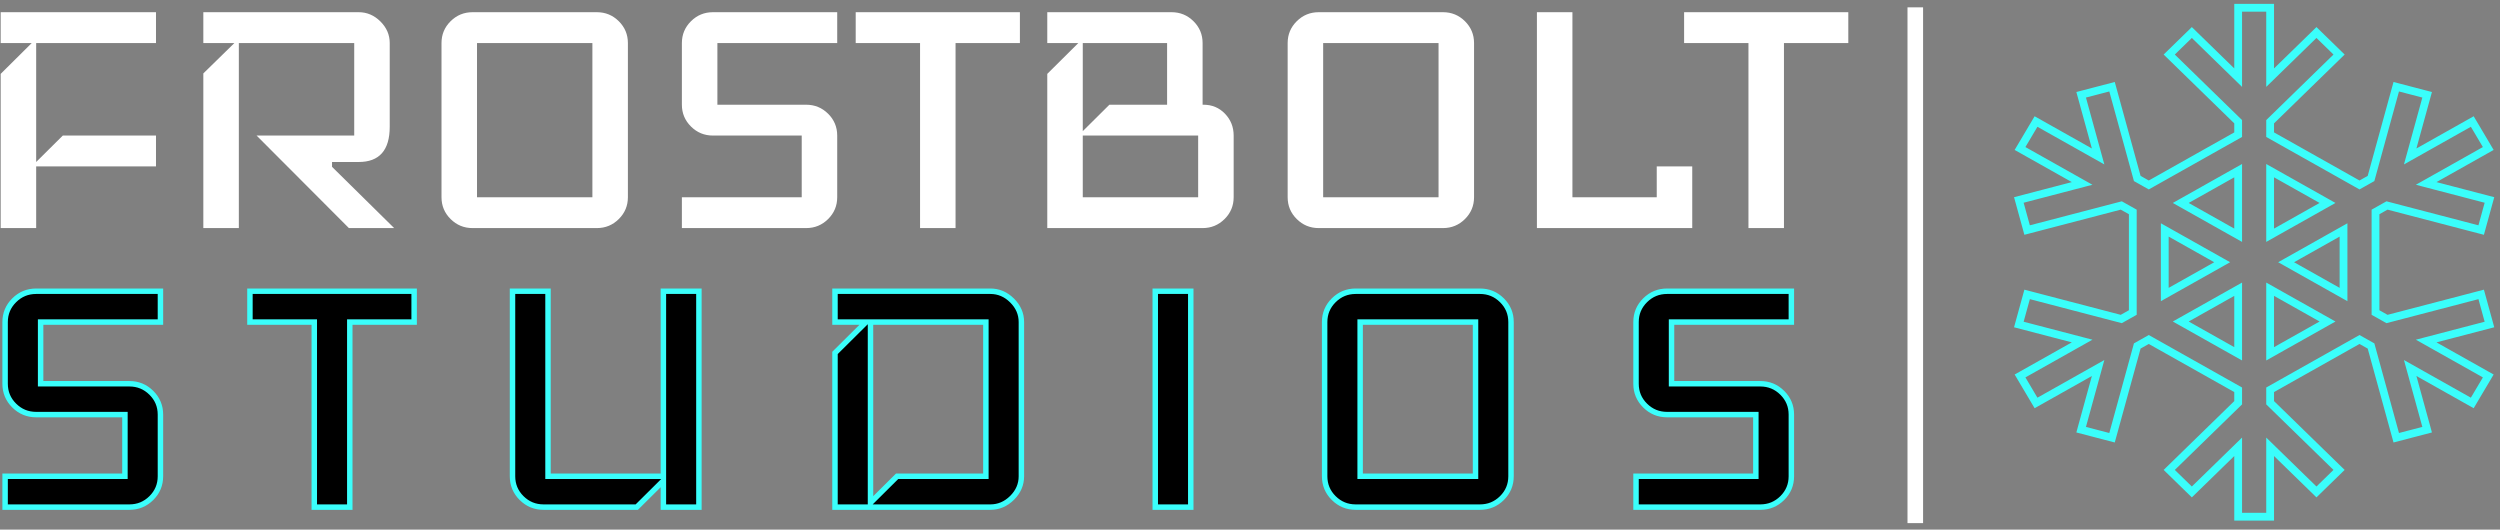 <?xml version="1.0" encoding="UTF-8" standalone="no"?>
<svg width="321px" height="68px" viewBox="0 0 321 68" version="1.1" xmlns="http://www.w3.org/2000/svg" xmlns:xlink="http://www.w3.org/1999/xlink">
    <rect x="0" y="0" width="321" height="68" fill="#808080" stroke="none"/>
    <!-- Generator: Sketch 40 (33762) - http://www.bohemiancoding.com/sketch -->
    <title>Group</title>
    <desc>Created with Sketch.</desc>
    <defs></defs>
    <g id="Page-1" stroke="none" stroke-width="1" fill="none" fill-rule="evenodd">
        <g id="Artboard-2-Copy-2" transform="translate(-37, -36)">
            <g id="Group" transform="translate(37, 37)">
                <path d="M20.03,20.366 L4.645,20.366 L4.645,28.286 L0.087,28.286 L0.087,8.486 L4.075,4.526 L0.087,4.526 L0.087,0.566 L20.03,0.566 L20.03,4.526 L4.645,4.526 L4.645,19.8 L8.064,16.406 L20.03,16.406 L20.03,20.366 Z M50.611,28.286 L44.799,28.286 L32.946,16.406 L45.482,16.406 L45.482,4.526 L30.667,4.526 L30.667,28.286 L26.108,28.286 L26.108,8.429 L30.097,4.526 L26.108,4.526 L26.108,0.566 L46.052,0.566 C47.116,0.566 48.047,0.962 48.844,1.754 C49.642,2.546 50.041,3.47 50.041,4.526 L50.041,15.274 C50.041,18.291 48.711,19.8 46.052,19.8 L42.633,19.8 L42.633,20.422 L50.611,28.286 Z M80.622,24.326 C80.622,25.419 80.232,26.353 79.453,27.126 C78.675,27.899 77.734,28.286 76.633,28.286 L60.678,28.286 C59.576,28.286 58.636,27.899 57.857,27.126 C57.078,26.353 56.689,25.419 56.689,24.326 L56.689,4.526 C56.689,3.432 57.078,2.499 57.857,1.725 C58.636,0.952 59.576,0.566 60.678,0.566 L76.633,0.566 C77.734,0.566 78.675,0.952 79.453,1.725 C80.232,2.499 80.622,3.432 80.622,4.526 L80.622,24.326 Z M76.063,24.326 L76.063,4.526 L61.248,4.526 L61.248,24.326 L76.063,24.326 Z M107.498,24.326 C107.498,25.419 107.109,26.353 106.33,27.126 C105.551,27.899 104.611,28.286 103.509,28.286 L87.554,28.286 L87.554,24.326 L102.94,24.326 L102.94,16.406 L91.543,16.406 C90.441,16.406 89.501,16.019 88.722,15.246 C87.944,14.473 87.554,13.539 87.554,12.446 L87.554,4.526 C87.554,3.432 87.944,2.499 88.722,1.725 C89.501,0.952 90.441,0.566 91.543,0.566 L107.498,0.566 L107.498,4.526 L92.113,4.526 L92.113,12.446 L103.509,12.446 C104.611,12.446 105.551,12.832 106.33,13.605 C107.109,14.379 107.498,15.312 107.498,16.406 L107.498,24.326 Z M130.956,4.526 L122.693,4.526 L122.693,28.286 L118.135,28.286 L118.135,4.526 L109.872,4.526 L109.872,0.566 L130.956,0.566 L130.956,4.526 Z M158.402,24.326 C158.402,25.419 158.013,26.353 157.234,27.126 C156.455,27.899 155.515,28.286 154.414,28.286 L134.47,28.286 L134.47,8.486 L138.458,4.526 L134.47,4.526 L134.47,0.566 L150.425,0.566 C151.526,0.566 152.467,0.952 153.245,1.725 C154.024,2.499 154.414,3.432 154.414,4.526 L154.414,12.446 L154.527,12.446 C155.629,12.446 156.55,12.832 157.291,13.605 C158.032,14.379 158.402,15.312 158.402,16.406 L158.402,24.326 Z M149.855,12.446 L149.855,4.526 L139.028,4.526 L139.028,15.84 L142.447,12.446 L149.855,12.446 Z M153.844,24.326 L153.844,16.406 L139.028,16.406 L139.028,24.326 L153.844,24.326 Z M189.268,24.326 C189.268,25.419 188.878,26.353 188.1,27.126 C187.321,27.899 186.381,28.286 185.279,28.286 L169.324,28.286 C168.222,28.286 167.282,27.899 166.503,27.126 C165.724,26.353 165.335,25.419 165.335,24.326 L165.335,4.526 C165.335,3.432 165.724,2.499 166.503,1.725 C167.282,0.952 168.222,0.566 169.324,0.566 L185.279,0.566 C186.381,0.566 187.321,0.952 188.1,1.725 C188.878,2.499 189.268,3.432 189.268,4.526 L189.268,24.326 Z M184.709,24.326 L184.709,4.526 L169.894,4.526 L169.894,24.326 L184.709,24.326 Z M217.284,28.286 L197.34,28.286 L197.34,0.566 L201.899,0.566 L201.899,24.326 L212.725,24.326 L212.725,20.366 L217.284,20.366 L217.284,28.286 Z M237.323,4.526 L229.06,4.526 L229.06,28.286 L224.502,28.286 L224.502,4.526 L216.239,4.526 L216.239,0.566 L237.323,0.566 L237.323,4.526 Z" id="FROSTBOLT" fill="#FFFFFF"></path>
                <path d="M20.6,60.154 C20.6,61.248 20.211,62.181 19.432,62.955 C18.653,63.728 17.713,64.114 16.611,64.114 L0.656,64.114 L0.656,60.154 L16.042,60.154 L16.042,52.234 L4.645,52.234 C3.544,52.234 2.603,51.848 1.825,51.075 C1.046,50.301 0.656,49.368 0.656,48.274 L0.656,40.354 C0.656,39.261 1.046,38.327 1.825,37.554 C2.603,36.781 3.544,36.394 4.645,36.394 L20.6,36.394 L20.6,40.354 L5.215,40.354 L5.215,48.274 L16.611,48.274 C17.713,48.274 18.653,48.661 19.432,49.434 C20.211,50.207 20.6,51.141 20.6,52.234 L20.6,60.154 Z M53.175,40.354 L44.913,40.354 L44.913,64.114 L40.354,64.114 L40.354,40.354 L32.092,40.354 L32.092,36.394 L53.175,36.394 L53.175,40.354 Z M89.739,64.114 L85.18,64.114 L85.18,60.72 L81.761,64.114 L69.795,64.114 C68.693,64.114 67.753,63.728 66.974,62.955 C66.195,62.181 65.806,61.248 65.806,60.154 L65.806,36.394 L70.365,36.394 L70.365,60.154 L85.18,60.154 L85.18,36.394 L89.739,36.394 L89.739,64.114 Z M131.146,60.154 C131.146,61.21 130.747,62.134 129.949,62.926 C129.151,63.718 128.221,64.114 127.157,64.114 L107.213,64.114 L107.213,44.314 L111.202,40.354 L107.213,40.354 L107.213,36.394 L127.157,36.394 C128.221,36.394 129.151,36.79 129.949,37.582 C130.747,38.374 131.146,39.298 131.146,40.354 L131.146,60.154 Z M126.587,60.154 L126.587,40.354 L111.772,40.354 L111.772,63.549 L115.191,60.154 L126.587,60.154 Z M152.894,64.114 L148.335,64.114 L148.335,36.394 L152.894,36.394 L152.894,64.114 Z M194.016,60.154 C194.016,61.248 193.627,62.181 192.848,62.955 C192.069,63.728 191.129,64.114 190.027,64.114 L174.072,64.114 C172.971,64.114 172.031,63.728 171.252,62.955 C170.473,62.181 170.084,61.248 170.084,60.154 L170.084,40.354 C170.084,39.261 170.473,38.327 171.252,37.554 C172.031,36.781 172.971,36.394 174.072,36.394 L190.027,36.394 C191.129,36.394 192.069,36.781 192.848,37.554 C193.627,38.327 194.016,39.261 194.016,40.354 L194.016,60.154 Z M189.458,60.154 L189.458,40.354 L174.642,40.354 L174.642,60.154 L189.458,60.154 Z M230.01,60.154 C230.01,61.248 229.621,62.181 228.842,62.955 C228.063,63.728 227.123,64.114 226.021,64.114 L210.066,64.114 L210.066,60.154 L225.451,60.154 L225.451,52.234 L214.055,52.234 C212.953,52.234 212.013,51.848 211.234,51.075 C210.456,50.301 210.066,49.368 210.066,48.274 L210.066,40.354 C210.066,39.261 210.456,38.327 211.234,37.554 C212.013,36.781 212.953,36.394 214.055,36.394 L230.01,36.394 L230.01,40.354 L214.625,40.354 L214.625,48.274 L226.021,48.274 C227.123,48.274 228.063,48.661 228.842,49.434 C229.621,50.207 230.01,51.141 230.01,52.234 L230.01,60.154 Z" id="STUDIOS" stroke="#3AFEFB" stroke-width="0.7" fill="#000000"></path>
                <path d="M291.485,44.429 L291.485,36.135 L298.856,40.282 L291.485,44.429 L291.485,44.429 Z M280.009,40.282 L287.38,36.135 L287.38,44.429 L280.009,40.282 L280.009,40.282 Z M277.956,28.523 L285.327,32.67 L277.956,36.817 L277.956,28.523 L277.956,28.523 Z M287.38,20.912 L287.38,29.206 L280.009,25.059 L287.38,20.912 L287.38,20.912 Z M298.856,25.059 L291.485,29.206 L291.485,20.912 L298.856,25.059 L298.856,25.059 Z M300.908,36.817 L293.537,32.67 L300.908,28.523 L300.908,36.817 L300.908,36.817 Z M318.583,36.802 L306.492,39.959 L305.014,39.127 L305.014,26.214 L306.492,25.382 L318.583,28.539 L319.646,24.675 L311.52,22.553 L319.493,18.067 L317.44,14.603 L309.467,19.089 L311.645,11.17 L307.679,10.135 L304.44,21.917 L302.961,22.749 L291.485,16.293 L291.485,14.629 L300.336,6.003 L297.433,3.174 L291.485,8.971 L291.485,0 L287.38,0 L287.38,8.971 L281.431,3.175 L278.529,6.003 L287.38,14.629 L287.38,16.293 L275.904,22.749 L274.425,21.917 L271.185,10.135 L267.22,11.17 L269.397,19.089 L261.425,14.603 L259.372,18.067 L267.345,22.553 L259.219,24.675 L260.282,28.539 L272.372,25.382 L273.851,26.214 L273.851,39.127 L272.372,39.959 L260.282,36.802 L259.219,40.666 L267.345,42.788 L259.372,47.273 L261.425,50.738 L269.397,46.252 L267.22,54.171 L271.185,55.206 L274.425,43.423 L275.904,42.591 L287.38,49.048 L287.38,50.712 L278.529,59.338 L281.431,62.166 L287.38,56.369 L287.38,65.341 L291.485,65.341 L291.485,56.369 L297.433,62.166 L300.336,59.337 L291.485,50.712 L291.485,49.048 L302.961,42.591 L304.44,43.423 L307.679,55.206 L311.645,54.171 L309.467,46.252 L317.44,50.738 L319.493,47.273 L311.52,42.788 L319.646,40.666 L318.583,36.802 L318.583,36.802 Z" id="Fill-1-Copy-3" stroke="#3AFEFB"></path>
                <path d="M245.923,0.943 L245.923,65.168" id="Line-Copy-9" stroke="#FFFFFF" stroke-width="2" stroke-linecap="square"></path>
            </g>
        </g>
    </g>
</svg>
